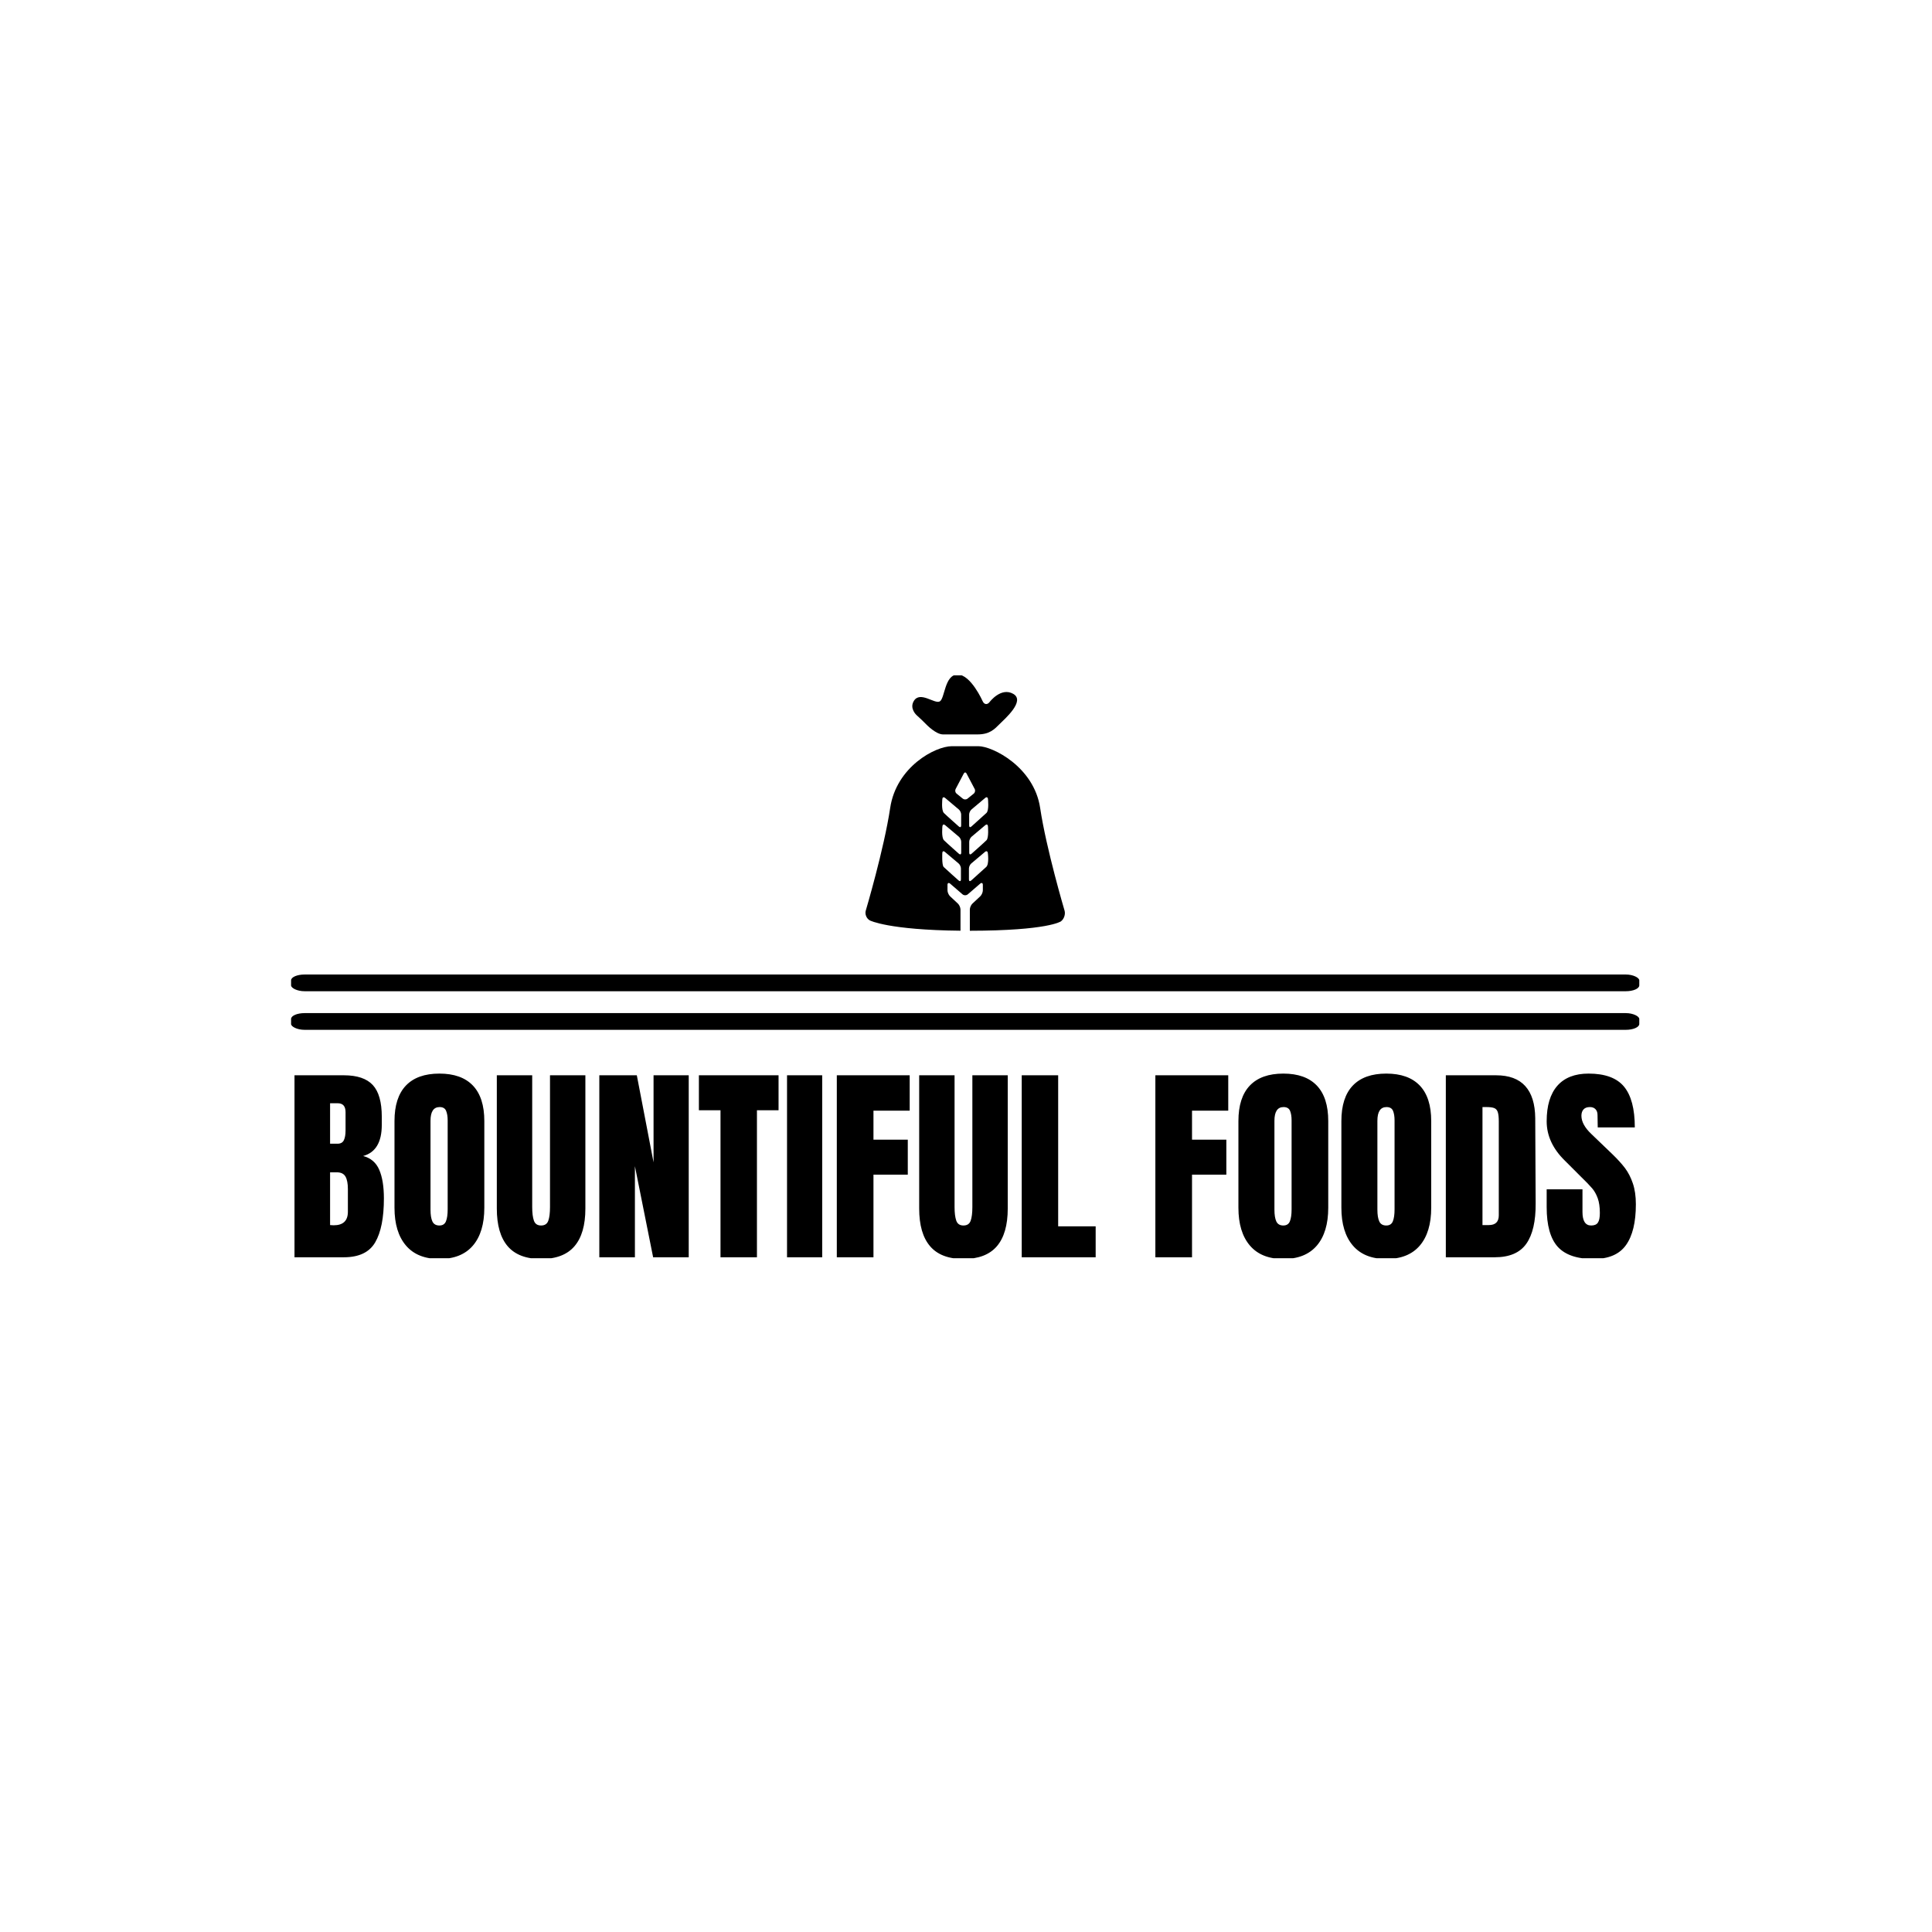 <svg xmlns="http://www.w3.org/2000/svg" version="1.1" xmlns:xlink="http://www.w3.org/1999/xlink" xmlns:svgjs="http://svgjs.dev/svgjs" width="1000" height="1000" viewBox="0 0 1000 1000"><rect width="1000" height="1000" fill="#ffffff"></rect><g transform="matrix(0.7,0,0,0.7,149.576,349.545)"><svg viewBox="0 0 396 171" data-background-color="#fefee2" preserveAspectRatio="xMidYMid meet" height="431" width="1000" xmlns="http://www.w3.org/2000/svg" xmlns:xlink="http://www.w3.org/1999/xlink"><g id="tight-bounds" transform="matrix(1,0,0,1,0.24,-0.224)"><svg viewBox="0 0 395.52 171.448" height="171.448" width="395.52"><g><svg viewBox="0 0 397.498 172.305" height="171.448" width="395.52"><g><rect width="397.498" height="4.929" x="0" y="88.437" fill="#000000" opacity="1" stroke-width="0" stroke="transparent" fill-opacity="1" class="rect-o-0" data-fill-palette-color="primary" rx="1%" id="o-0" data-palette-color="#7fc37e"></rect></g><g><rect width="397.498" height="4.929" x="0" y="99.817" fill="#000000" opacity="1" stroke-width="0" stroke="transparent" fill-opacity="1" class="rect-o-1" data-fill-palette-color="primary" rx="1%" id="o-1" data-palette-color="#7fc37e"></rect></g><g transform="matrix(1,0,0,1,0.989,117.649)"><svg viewBox="0 0 395.52 54.656" height="54.656" width="395.52"><g id="textblocktransform"><svg viewBox="0 0 395.52 54.656" height="54.656" width="395.52" id="textblock"><g><svg viewBox="0 0 395.52 54.656" height="54.656" width="395.52"><g transform="matrix(1,0,0,1,0,0)"><svg width="395.52" viewBox="1.9 -43.35 316.57 43.75" height="54.656" data-palette-color="#7fc37e"><path d="M1.9 0L1.9-42.95 13.55-42.95Q18.25-42.95 20.38-40.65 22.5-38.35 22.5-33.15L22.5-33.15 22.5-31.25Q22.5-25.1 18.1-23.9L18.1-23.9Q20.8-23.2 21.9-20.65 23-18.1 23-13.9L23-13.9Q23-7.05 20.95-3.53 18.9 0 13.55 0L13.55 0 1.9 0ZM10.3-26.8L12.05-26.8Q13.15-26.8 13.55-27.63 13.95-28.45 13.95-29.95L13.95-29.95 13.95-34.25Q13.95-36.35 12.1-36.35L12.1-36.35 10.3-36.35 10.3-26.8ZM11.15-7.55Q14.5-7.55 14.5-10.75L14.5-10.75 14.5-16.1Q14.5-18.05 13.93-19.05 13.35-20.05 11.9-20.05L11.9-20.05 10.3-20.05 10.3-7.6 11.15-7.55ZM36.1 0.4Q30.9 0.4 28.2-2.78 25.5-5.95 25.5-11.7L25.5-11.7 25.5-32.15Q25.5-37.7 28.2-40.53 30.9-43.35 36.1-43.35L36.1-43.35Q41.3-43.35 44-40.53 46.7-37.7 46.7-32.15L46.7-32.15 46.7-11.7Q46.7-5.9 44-2.75 41.3 0.4 36.1 0.4L36.1 0.4ZM36.1-7.5Q37.25-7.5 37.65-8.5 38.05-9.5 38.05-11.3L38.05-11.3 38.05-32.3Q38.05-33.7 37.67-34.58 37.3-35.45 36.15-35.45L36.15-35.45Q34-35.45 34-32.2L34-32.2 34-11.25Q34-9.4 34.45-8.45 34.9-7.5 36.1-7.5L36.1-7.5ZM60.1 0.4Q54.8 0.4 52.22-2.6 49.65-5.6 49.65-11.5L49.65-11.5 49.65-42.95 58-42.95 58-11.85Q58-9.8 58.4-8.65 58.8-7.5 60.1-7.5L60.1-7.5Q61.4-7.5 61.8-8.63 62.2-9.75 62.2-11.85L62.2-11.85 62.2-42.95 70.55-42.95 70.55-11.5Q70.55-5.6 67.97-2.6 65.4 0.4 60.1 0.4L60.1 0.4ZM82.24 0L73.84 0 73.84-42.95 82.69-42.95 86.64-22.4 86.64-42.95 94.94-42.95 94.94 0 86.54 0 82.24-21.5 82.24 0ZM111.04 0L102.44 0 102.44-34.7 97.34-34.7 97.34-42.95 116.14-42.95 116.14-34.7 111.04-34.7 111.04 0ZM126.44 0L118.14 0 118.14-42.95 126.44-42.95 126.44 0ZM138.54 0L129.89 0 129.89-42.95 147.09-42.95 147.09-34.6 138.54-34.6 138.54-27.75 146.64-27.75 146.64-19.5 138.54-19.5 138.54 0ZM159.78 0.4Q154.48 0.4 151.91-2.6 149.33-5.6 149.33-11.5L149.33-11.5 149.33-42.95 157.68-42.95 157.68-11.85Q157.68-9.8 158.08-8.65 158.48-7.5 159.78-7.5L159.78-7.5Q161.08-7.5 161.48-8.63 161.88-9.75 161.88-11.85L161.88-11.85 161.88-42.95 170.23-42.95 170.23-11.5Q170.23-5.6 167.66-2.6 165.08 0.4 159.78 0.4L159.78 0.4ZM190.98 0L173.53 0 173.53-42.95 182.13-42.95 182.13-7.3 190.98-7.3 190.98 0ZM213.72 0L205.07 0 205.07-42.95 222.27-42.95 222.27-34.6 213.72-34.6 213.72-27.75 221.82-27.75 221.82-19.5 213.72-19.5 213.72 0ZM235.27 0.4Q230.07 0.4 227.37-2.78 224.67-5.95 224.67-11.7L224.67-11.7 224.67-32.15Q224.67-37.7 227.37-40.53 230.07-43.35 235.27-43.35L235.27-43.35Q240.47-43.35 243.17-40.53 245.87-37.7 245.87-32.15L245.87-32.15 245.87-11.7Q245.87-5.9 243.17-2.75 240.47 0.4 235.27 0.4L235.27 0.4ZM235.27-7.5Q236.42-7.5 236.82-8.5 237.22-9.5 237.22-11.3L237.22-11.3 237.22-32.3Q237.22-33.7 236.85-34.58 236.47-35.45 235.32-35.45L235.32-35.45Q233.17-35.45 233.17-32.2L233.17-32.2 233.17-11.25Q233.17-9.4 233.62-8.45 234.07-7.5 235.27-7.5L235.27-7.5ZM259.57 0.4Q254.37 0.4 251.67-2.78 248.97-5.95 248.97-11.7L248.97-11.7 248.97-32.15Q248.97-37.7 251.67-40.53 254.37-43.35 259.57-43.35L259.57-43.35Q264.77-43.35 267.47-40.53 270.17-37.7 270.17-32.15L270.17-32.15 270.17-11.7Q270.17-5.9 267.47-2.75 264.77 0.4 259.57 0.4L259.57 0.4ZM259.57-7.5Q260.72-7.5 261.12-8.5 261.52-9.5 261.52-11.3L261.52-11.3 261.52-32.3Q261.52-33.7 261.15-34.58 260.77-35.45 259.62-35.45L259.62-35.45Q257.47-35.45 257.47-32.2L257.47-32.2 257.47-11.25Q257.47-9.4 257.92-8.45 258.37-7.5 259.57-7.5L259.57-7.5ZM273.62 0L273.62-42.95 285.47-42.95Q290.07-42.95 292.37-40.4 294.67-37.85 294.72-32.85L294.72-32.85 294.82-12.75Q294.87-6.4 292.62-3.2 290.37 0 285.17 0L285.17 0 273.62 0ZM282.27-7.6L283.77-7.6Q286.12-7.6 286.12-9.9L286.12-9.9 286.12-32.05Q286.12-33.5 285.89-34.23 285.67-34.95 285.07-35.2 284.47-35.45 283.22-35.45L283.22-35.45 282.27-35.45 282.27-7.6ZM308.47 0.4Q302.62 0.4 300.01-2.5 297.42-5.4 297.42-11.85L297.42-11.85 297.42-16.05 305.87-16.05 305.87-10.7Q305.87-7.5 307.92-7.5L307.92-7.5Q309.06-7.5 309.51-8.18 309.97-8.85 309.97-10.45L309.97-10.45Q309.97-12.55 309.47-13.93 308.97-15.3 308.19-16.23 307.42-17.15 305.42-19.1L305.42-19.1 301.72-22.8Q297.42-27 297.42-32.1L297.42-32.1Q297.42-37.6 299.94-40.48 302.47-43.35 307.31-43.35L307.31-43.35Q313.12-43.35 315.67-40.28 318.22-37.2 318.22-30.65L318.22-30.65 309.47-30.65 309.42-33.6Q309.42-34.45 308.94-34.95 308.47-35.45 307.62-35.45L307.62-35.45Q306.62-35.45 306.12-34.9 305.62-34.35 305.62-33.4L305.62-33.4Q305.62-31.3 308.01-29.05L308.01-29.05 313.01-24.25Q314.76-22.55 315.92-21.03 317.06-19.5 317.76-17.43 318.47-15.35 318.47-12.5L318.47-12.5Q318.47-6.15 316.14-2.88 313.81 0.4 308.47 0.4L308.47 0.4Z" opacity="1" transform="matrix(1,0,0,1,0,0)" fill="#000000" class="wordmark-text-0" data-fill-palette-color="primary" id="text-0"></path></svg></g></svg></g></svg></g></svg></g><g transform="matrix(1,0,0,1,169.35,0)"><svg viewBox="0 0 58.798 75.534" height="75.534" width="58.798"><g><svg xmlns="http://www.w3.org/2000/svg" xmlns:xlink="http://www.w3.org/1999/xlink" version="1.1" x="0" y="0" viewBox="17.211 7.633 65.467 84.101" enable-background="new 0 0 100 100" xml:space="preserve" height="75.534" width="58.798" class="icon-icon-0" data-fill-palette-color="accent" id="icon-0"><path fill="#000000" d="M53.977 27.282c4.021 0 5.567-1.703 7.271-3.404 1.702-1.702 8.511-7.581 4.487-9.902-4.023-2.32-7.755 2.655-7.755 2.655-0.756 1.008-1.791 0.89-2.301-0.262 0 0-3.867-8.736-8.201-8.736-4.333 0-4.176 7.891-5.879 8.819-1.702 0.928-6.449-3.529-8.509-0.154-1.529 2.503 0.915 4.669 0.915 4.669 0.942 0.835 2.431 2.259 3.307 3.165 0 0 3.049 3.151 5.369 3.151C45.002 27.282 53.977 27.282 53.977 27.282z" data-fill-palette-color="accent"></path><path fill="#000000" d="M82.567 85.117c0 0-6.003-20.238-8.014-33.699C72.543 37.958 58.927 31.15 54.283 31.15s-3.162 0-8.687 0c-5.524 0-18.259 6.807-20.271 20.268-2.01 13.461-8.013 33.699-8.013 33.699-0.358 1.207 0.264 2.669 1.383 3.247 0 0 6.064 3.128 29.71 3.356v-6.944c0-0.642-0.383-1.524-0.853-1.962l-2.562-2.39c-0.469-0.438-0.853-1.32-0.853-1.962v-1.777c0-0.641 0.397-0.822 0.883-0.404l4.034 3.484c0.485 0.42 1.28 0.42 1.766 0.001l4.04-3.485c0.485-0.419 0.883-0.236 0.883 0.404v1.777c0 0.642-0.384 1.524-0.853 1.962l-2.562 2.39c-0.47 0.438-0.854 1.32-0.854 1.962v6.958c25.666-0.025 29.889-3.078 29.889-3.078C82.384 87.918 82.926 86.325 82.567 85.117zM42.453 48.45c0.062-0.542 0.453-0.698 0.87-0.347l4.542 3.826c0.417 0.352 0.759 1.086 0.759 1.631v3.633c0 0.546-0.335 0.697-0.744 0.336 0 0-3.991-3.523-4.918-4.451C42.036 52.152 42.453 48.45 42.453 48.45zM48.553 74.913c0 0.546-0.334 0.696-0.742 0.333 0 0-4.261-3.785-4.921-4.445-0.658-0.658-0.449-4.625-0.449-4.625 0.029-0.545 0.394-0.703 0.811-0.352l4.542 3.826c0.417 0.352 0.759 1.086 0.759 1.632V74.913zM48.646 66.14c0 0.546-0.335 0.696-0.744 0.336 0 0-4.004-3.533-4.919-4.447-0.913-0.914-0.505-4.628-0.505-4.628 0.06-0.543 0.45-0.699 0.867-0.348l4.542 3.826c0.417 0.352 0.759 1.085 0.759 1.631V66.14zM50.71 48.372c-0.424 0.343-1.119 0.343-1.543 0l-2.051-1.66c-0.424-0.343-0.564-1.019-0.31-1.502l2.67-5.074c0.254-0.483 0.67-0.483 0.924 0l2.672 5.074c0.255 0.483 0.115 1.159-0.31 1.502L50.71 48.372zM56.842 70.801c-1.053 0.949-4.926 4.44-4.926 4.44-0.406 0.365-0.737 0.218-0.737-0.328v-3.631c0-0.546 0.341-1.28 0.759-1.632l4.541-3.826c0.418-0.352 0.82-0.196 0.896 0.344C57.375 66.168 57.894 69.853 56.842 70.801zM51.271 66.14v-3.63c0-0.546 0.342-1.279 0.758-1.631l4.542-3.826c0.417-0.352 0.799-0.194 0.847 0.35 0 0 0.34 3.801-0.484 4.626s-4.919 4.446-4.919 4.446C51.605 66.836 51.271 66.686 51.271 66.14zM56.913 53.078c-0.94 0.848-4.927 4.443-4.927 4.443-0.404 0.365-0.736 0.218-0.736-0.328v-3.633c0-0.545 0.342-1.279 0.759-1.631l4.541-3.826c0.417-0.352 0.81-0.195 0.872 0.347C57.422 48.45 57.854 52.23 56.913 53.078z" data-fill-palette-color="accent"></path></svg></g></svg></g><g></g></svg></g><defs></defs></svg><rect width="395.52" height="171.448" fill="none" stroke="none" visibility="hidden"></rect></g></svg></g></svg>